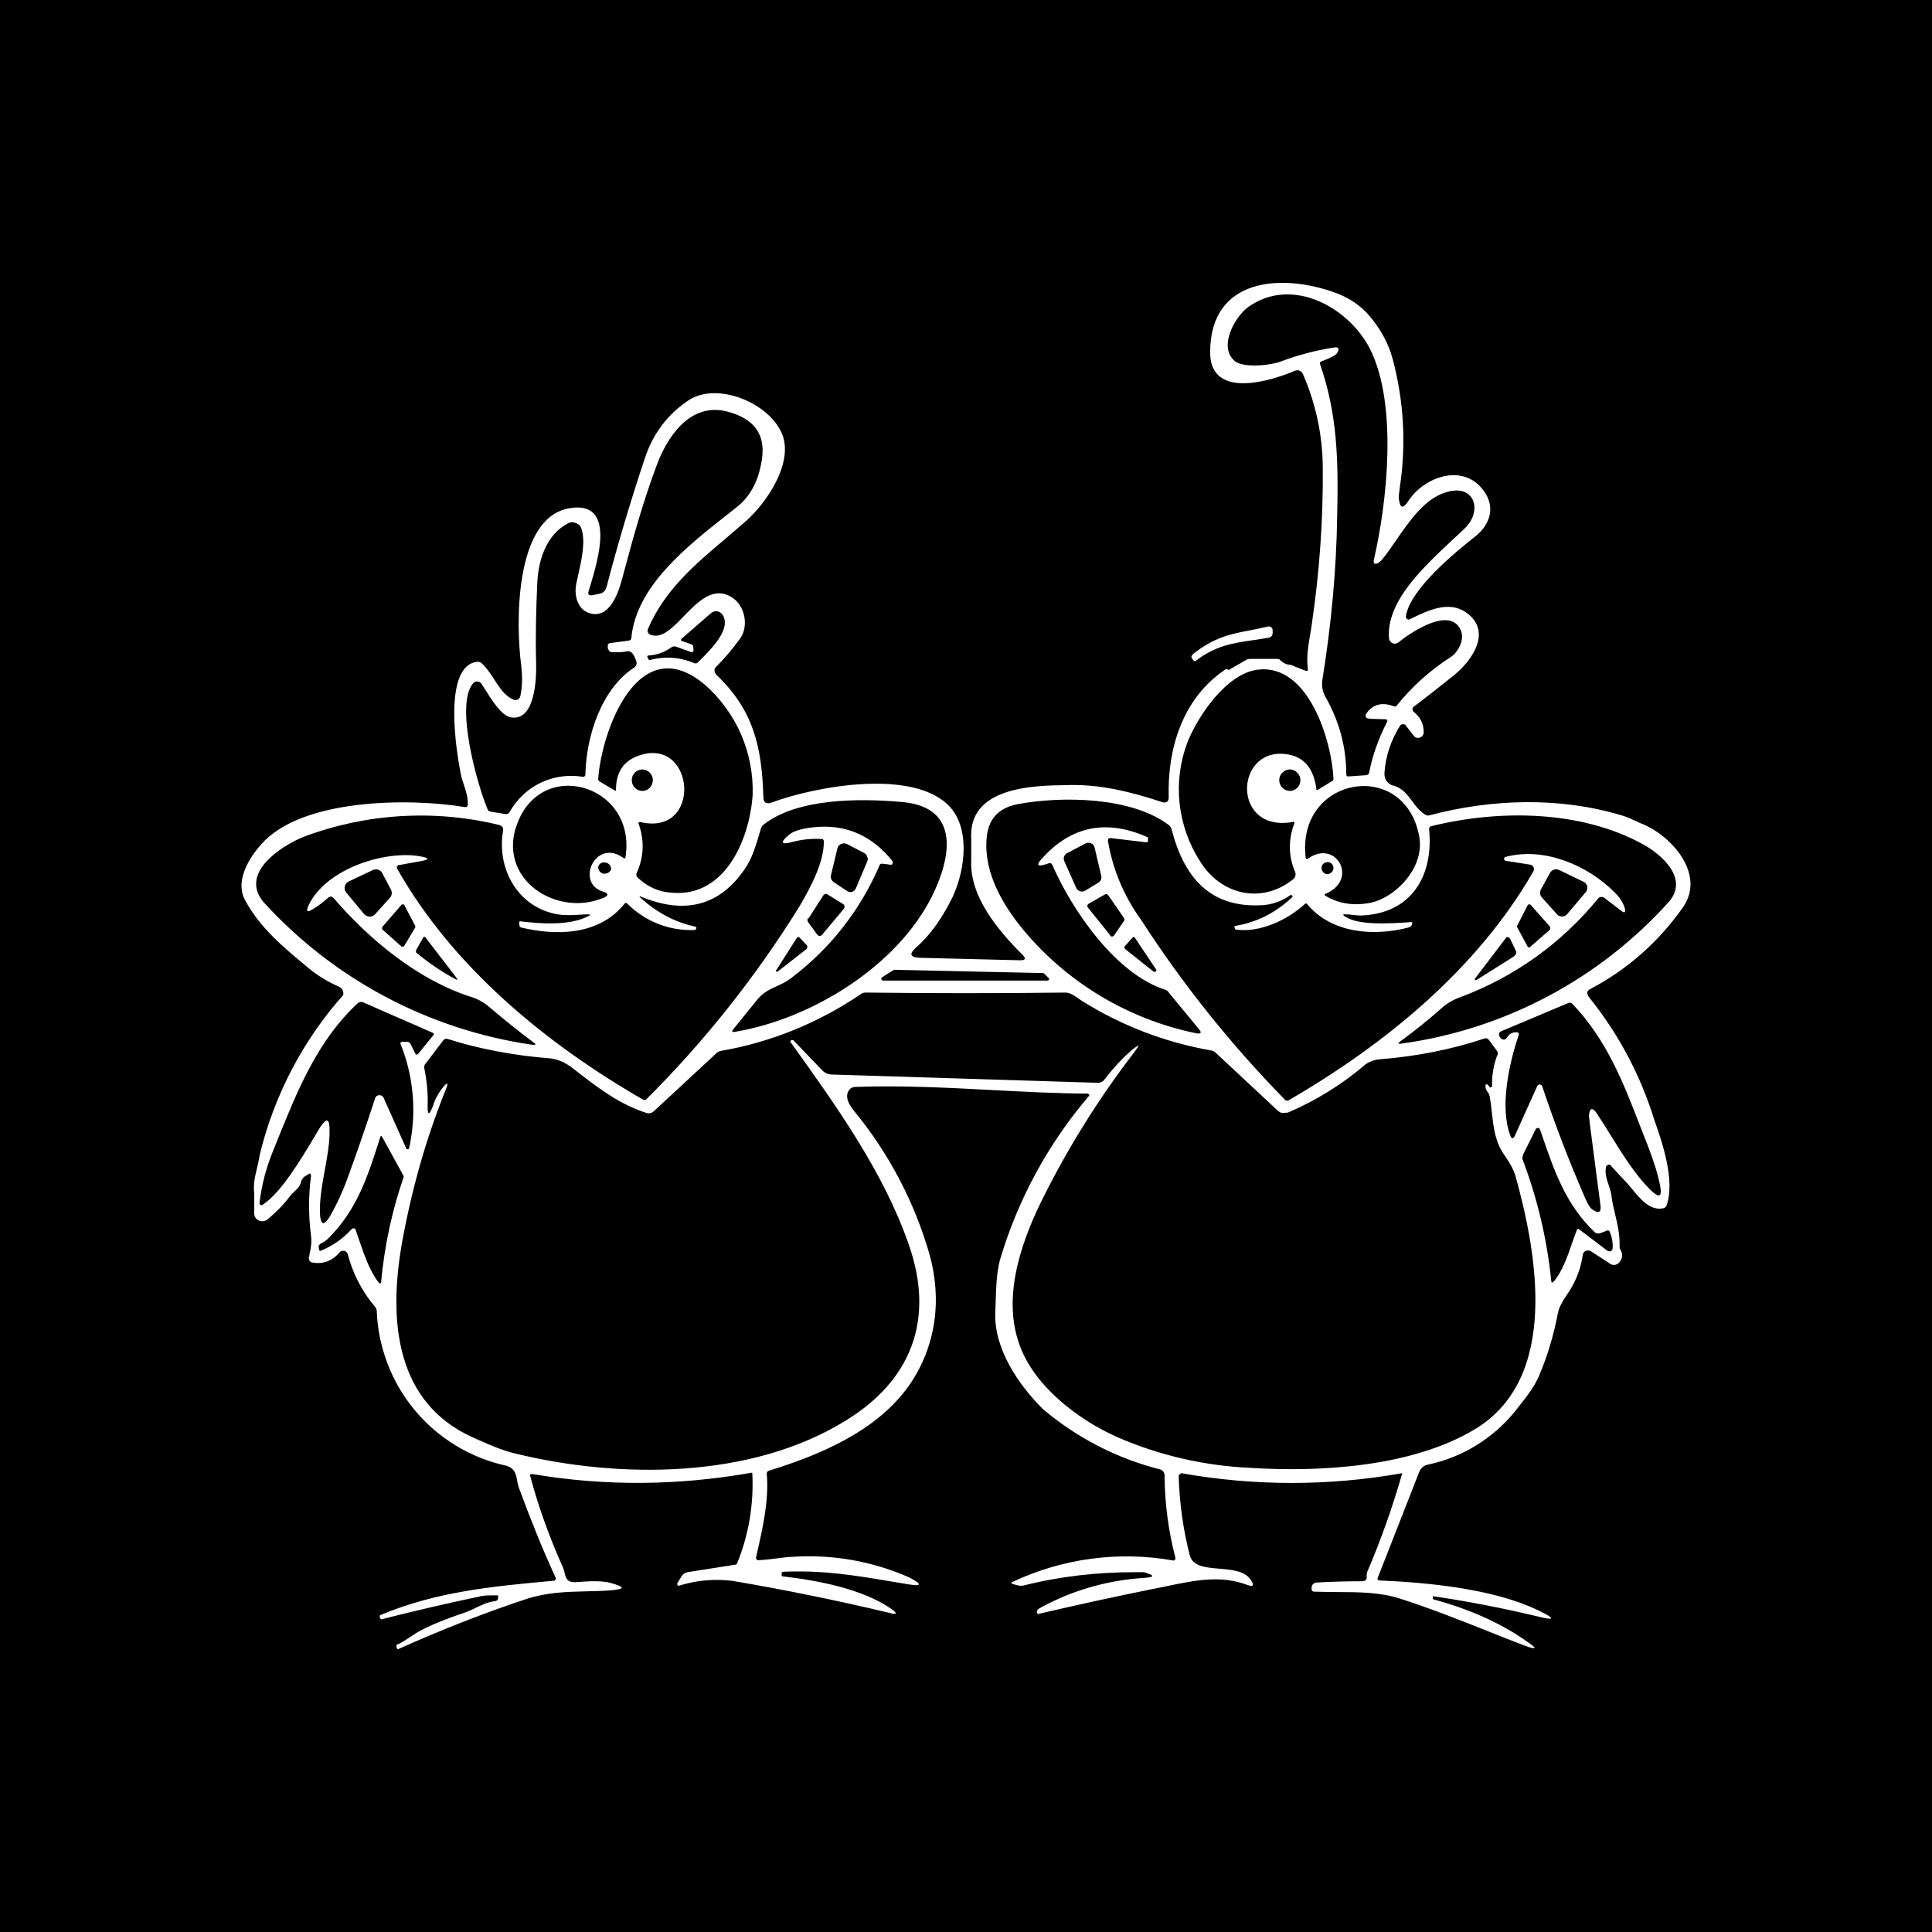 <svg width="24" height="24" viewBox="0 0 24 24" fill="none" xmlns="http://www.w3.org/2000/svg">
<rect x="0" y="0" width="24" height="24" fill="#808080" stroke="none"/>
<g clip-path="url(#clip0_328_24056)">
<path d="M24 0H0V24H24V0Z" fill="black"/>
<path fill-rule="evenodd" clip-rule="evenodd" d="M8.013 5.685C7.833 6.225 7.673 6.76 7.534 7.295C7.519 7.341 7.493 7.367 7.442 7.377L7.365 7.393C7.313 7.403 7.298 7.382 7.313 7.341C7.319 7.323 7.325 7.301 7.332 7.278C7.431 6.949 7.652 6.217 7.077 6.313C6.382 6.426 6.408 7.773 6.475 8.267C6.49 8.406 6.49 8.519 6.465 8.642C6.463 8.652 6.46 8.661 6.454 8.669C6.449 8.677 6.442 8.684 6.434 8.689C6.424 8.694 6.414 8.696 6.403 8.696C6.392 8.696 6.382 8.694 6.372 8.689C6.267 8.638 6.205 8.542 6.141 8.443C6.096 8.373 6.05 8.301 5.986 8.241C5.979 8.234 5.97 8.228 5.96 8.225C5.951 8.221 5.94 8.22 5.93 8.221C5.493 8.267 5.667 9.352 5.734 9.661C5.74 9.68 5.748 9.702 5.755 9.726C5.782 9.806 5.815 9.904 5.811 9.995C5.811 10.021 5.801 10.026 5.775 10.026C5.097 9.913 3.749 9.913 3.245 10.489C3.075 10.679 2.921 10.957 3.045 11.183C3.227 11.524 3.524 11.77 3.816 12.012L3.852 12.042C3.955 12.124 4.073 12.196 4.212 12.258C4.231 12.267 4.246 12.282 4.256 12.3C4.265 12.319 4.268 12.34 4.263 12.361C3.759 12.929 3.403 13.613 3.225 14.351C3.217 14.41 3.204 14.464 3.191 14.518C3.168 14.616 3.144 14.711 3.158 14.824V15.061C3.156 15.08 3.159 15.1 3.168 15.117C3.175 15.13 3.185 15.142 3.197 15.151C3.209 15.16 3.223 15.166 3.238 15.169C3.253 15.172 3.268 15.171 3.282 15.168C3.297 15.164 3.311 15.158 3.322 15.148C3.435 15.056 3.528 14.958 3.61 14.85C3.623 14.834 3.64 14.818 3.656 14.803C3.692 14.769 3.728 14.734 3.739 14.685C3.744 14.659 3.759 14.635 3.78 14.618L3.821 14.593C3.852 14.567 3.867 14.577 3.862 14.618C3.832 14.857 3.832 15.1 3.862 15.338C3.876 15.435 3.861 15.506 3.843 15.593L3.837 15.626C3.835 15.639 3.839 15.652 3.847 15.662C3.85 15.668 3.855 15.673 3.86 15.676C3.865 15.68 3.871 15.682 3.878 15.683C4.017 15.709 4.13 15.662 4.222 15.554C4.229 15.547 4.238 15.542 4.248 15.539C4.258 15.536 4.269 15.536 4.279 15.539C4.289 15.542 4.297 15.547 4.305 15.554C4.312 15.562 4.317 15.571 4.32 15.58C4.382 15.819 4.496 16.04 4.654 16.228C4.668 16.242 4.677 16.26 4.68 16.28C4.696 16.734 4.863 17.171 5.154 17.52C5.446 17.869 5.845 18.111 6.29 18.208C6.396 18.239 6.41 18.314 6.424 18.392C6.429 18.42 6.435 18.449 6.444 18.476C6.583 18.856 6.732 19.227 6.897 19.587C6.912 19.617 6.902 19.638 6.866 19.638L6.82 19.642C6.115 19.707 5.411 19.773 4.721 20.065L4.716 20.08L4.721 20.101C4.724 20.108 4.73 20.113 4.737 20.116C5.141 20.013 5.547 19.919 5.955 19.833C6.002 19.818 6.074 19.818 6.171 19.818C6.174 19.817 6.177 19.818 6.18 19.818C6.183 19.819 6.185 19.821 6.187 19.823C6.188 19.827 6.188 19.83 6.187 19.833V19.854C6.186 19.863 6.182 19.872 6.175 19.878C6.169 19.885 6.16 19.889 6.151 19.89C6.06 19.9 5.979 19.939 5.906 19.975C5.868 19.994 5.831 20.011 5.796 20.024C5.462 20.137 5.235 20.235 5.117 20.322C5.096 20.336 5.076 20.348 5.057 20.36C5.007 20.393 4.969 20.417 4.942 20.425C4.927 20.43 4.917 20.44 4.927 20.461L4.932 20.476C4.932 20.486 4.942 20.486 4.947 20.486C5.472 20.25 6.007 20.039 6.552 19.859C6.807 19.779 7.046 19.774 7.284 19.768C7.383 19.766 7.481 19.764 7.581 19.756C7.766 19.741 7.771 19.715 7.586 19.664C7.493 19.638 7.349 19.638 7.169 19.653C7.043 19.665 7.029 19.605 7.013 19.536C7.008 19.515 7.003 19.494 6.994 19.473C6.83 19.108 6.691 18.728 6.588 18.342C6.578 18.316 6.588 18.311 6.614 18.311C7.519 18.465 8.424 18.455 9.329 18.296C9.334 18.294 9.34 18.294 9.345 18.296C9.366 18.682 9.301 19.069 9.154 19.427C9.149 19.433 9.142 19.437 9.134 19.437L8.542 19.53C8.528 19.532 8.514 19.537 8.501 19.545C8.489 19.553 8.478 19.564 8.47 19.576L8.419 19.659C8.416 19.662 8.414 19.666 8.413 19.67C8.412 19.674 8.412 19.678 8.413 19.682C8.414 19.685 8.415 19.688 8.417 19.69L8.419 19.693C8.422 19.696 8.425 19.698 8.429 19.7C8.645 19.631 8.873 19.61 9.098 19.638C9.766 19.751 10.414 19.885 11.042 20.034C11.145 20.065 11.155 20.044 11.068 19.983C10.707 19.736 10.162 19.633 9.715 19.581L9.71 19.571V19.55C9.71 19.535 9.715 19.525 9.73 19.525C10.225 19.504 10.615 19.57 11.013 19.636C11.099 19.651 11.185 19.665 11.273 19.679C11.453 19.71 11.463 19.684 11.299 19.597C10.84 19.394 10.339 19.305 9.838 19.34C9.78 19.342 9.716 19.35 9.649 19.359C9.575 19.368 9.498 19.378 9.422 19.381H9.412C9.405 19.379 9.4 19.374 9.396 19.369C9.392 19.363 9.391 19.357 9.391 19.35L9.402 19.302C9.476 18.977 9.554 18.634 9.525 18.306C9.524 18.298 9.527 18.29 9.531 18.284C9.536 18.277 9.543 18.272 9.55 18.27C10.183 18.075 10.887 17.781 11.289 17.216C11.628 16.732 11.705 16.146 11.546 15.58C11.359 14.929 11.04 14.324 10.61 13.801C10.538 13.713 10.512 13.641 10.527 13.585C10.543 13.528 10.579 13.502 10.63 13.502C11.201 13.482 11.756 13.511 12.309 13.54C12.709 13.561 13.107 13.583 13.51 13.585L13.521 13.59C13.523 13.591 13.525 13.593 13.527 13.595L13.528 13.597L13.529 13.599C13.531 13.602 13.531 13.606 13.531 13.61C13.02 14.207 12.642 14.904 12.42 15.657C12.38 15.819 12.374 15.987 12.369 16.157C12.367 16.203 12.366 16.249 12.364 16.295C12.343 16.748 12.646 17.195 12.955 17.504C13.378 17.862 13.878 18.119 14.416 18.255C14.431 18.26 14.445 18.271 14.454 18.285C14.463 18.299 14.468 18.315 14.467 18.332C14.469 18.675 14.514 19.017 14.601 19.35V19.365C14.599 19.37 14.597 19.375 14.593 19.378C14.589 19.382 14.585 19.385 14.58 19.386C13.9 19.264 13.199 19.358 12.574 19.653C12.559 19.659 12.559 19.669 12.574 19.674C12.636 19.695 12.682 19.705 12.718 19.695C13.171 19.581 13.634 19.53 14.097 19.53H14.21C14.349 19.571 14.349 19.592 14.205 19.602C13.76 19.63 13.326 19.754 12.934 19.967C12.903 19.983 12.883 19.998 12.883 20.013C12.881 20.017 12.88 20.022 12.88 20.026C12.88 20.031 12.881 20.035 12.883 20.039C12.888 20.049 12.893 20.049 12.898 20.049C13.385 19.935 13.874 19.829 14.364 19.73L14.46 19.711C14.863 19.627 15.162 19.565 15.496 19.689C15.568 19.715 15.583 19.695 15.542 19.633C15.472 19.515 15.307 19.501 15.148 19.487C14.98 19.473 14.818 19.459 14.781 19.324C14.697 19 14.651 18.667 14.642 18.332C14.645 18.324 14.65 18.317 14.656 18.312C14.662 18.306 14.67 18.303 14.678 18.301C15.583 18.462 16.509 18.462 17.414 18.301H17.419C17.301 18.716 17.157 19.123 16.987 19.52C16.977 19.54 16.977 19.561 16.977 19.581C16.982 19.622 16.961 19.643 16.92 19.643C16.73 19.643 16.54 19.648 16.354 19.659C16.338 19.66 16.322 19.668 16.31 19.68C16.299 19.692 16.293 19.709 16.293 19.725V19.741C16.293 19.749 16.296 19.757 16.302 19.763C16.308 19.768 16.315 19.772 16.324 19.772C16.421 19.776 16.518 19.776 16.615 19.777C16.876 19.778 17.134 19.779 17.378 19.854C17.758 19.975 18.133 20.124 18.5 20.27C18.65 20.33 18.799 20.389 18.946 20.445C19.09 20.497 19.101 20.481 18.972 20.394C18.653 20.168 18.268 19.993 17.81 19.869C17.8 19.864 17.794 19.859 17.8 19.844V19.828C18.23 19.892 18.657 19.974 19.08 20.075C19.322 20.137 19.332 20.111 19.106 20.003C18.55 19.736 17.743 19.659 17.136 19.633C17.116 19.633 17.105 19.617 17.116 19.597L17.63 18.285C17.639 18.261 17.654 18.24 17.674 18.224C17.694 18.207 17.718 18.197 17.743 18.193C18.166 18.103 18.545 17.87 18.818 17.535L18.832 17.517L18.873 17.465C18.964 17.35 19.056 17.234 19.116 17.097C19.224 16.845 19.301 16.583 19.353 16.311C19.363 16.249 19.409 16.161 19.492 16.043C19.584 15.899 19.641 15.745 19.661 15.59C19.663 15.58 19.666 15.569 19.673 15.56C19.679 15.551 19.688 15.544 19.697 15.539C19.708 15.534 19.72 15.532 19.731 15.533C19.743 15.534 19.754 15.537 19.764 15.544L20.001 15.698C20.016 15.709 20.032 15.714 20.052 15.714C20.071 15.712 20.089 15.705 20.104 15.693C20.12 15.68 20.132 15.662 20.14 15.642C20.15 15.627 20.15 15.601 20.15 15.58C20.147 15.56 20.14 15.541 20.129 15.524C20.119 15.508 20.119 15.493 20.119 15.472C20.122 15.333 20.094 15.213 20.065 15.091C20.046 15.01 20.026 14.928 20.016 14.84C20.01 14.8 19.997 14.761 19.984 14.722C19.96 14.653 19.936 14.582 19.949 14.5C19.951 14.493 19.954 14.485 19.96 14.48C19.965 14.474 19.971 14.471 19.979 14.469C19.986 14.467 19.994 14.467 20.001 14.469C20.066 14.543 20.133 14.615 20.201 14.685C20.224 14.71 20.249 14.739 20.275 14.771C20.376 14.894 20.501 15.046 20.664 15.009C20.674 15.007 20.683 15.002 20.69 14.995C20.698 14.987 20.703 14.978 20.705 14.968C20.808 14.665 20.654 14.202 20.551 13.914C20.38 13.358 20.104 12.839 19.738 12.386C19.708 12.34 19.708 12.309 19.759 12.284C20.217 12.043 20.61 11.695 20.906 11.271C21.189 10.869 20.777 10.396 20.417 10.242C20.381 10.228 20.346 10.212 20.311 10.195C20.256 10.17 20.201 10.145 20.145 10.129C19.373 9.897 18.53 9.923 17.753 10.129C17.744 10.131 17.735 10.131 17.727 10.129C17.718 10.127 17.709 10.124 17.702 10.118C17.632 10.075 17.586 10.012 17.541 9.951C17.48 9.869 17.421 9.788 17.306 9.758C17.275 9.753 17.244 9.728 17.224 9.702C17.203 9.671 17.198 9.64 17.198 9.604C17.213 9.388 17.28 9.193 17.393 9.013C17.397 9.008 17.401 9.004 17.407 9.001C17.412 8.998 17.418 8.997 17.424 8.997C17.43 8.996 17.437 8.996 17.444 8.997C17.45 8.999 17.456 9.003 17.46 9.008L17.563 9.141C17.572 9.153 17.584 9.161 17.598 9.164C17.612 9.168 17.627 9.167 17.64 9.162C17.653 9.157 17.664 9.149 17.672 9.138C17.68 9.127 17.685 9.114 17.686 9.1C17.686 8.992 17.645 8.91 17.568 8.848L17.553 8.833C17.549 8.826 17.547 8.818 17.547 8.81C17.547 8.802 17.549 8.794 17.553 8.786C17.721 8.659 17.887 8.528 18.052 8.396C18.293 8.205 18.545 7.835 18.206 7.604C17.995 7.46 17.733 7.583 17.517 7.691C17.511 7.694 17.505 7.696 17.499 7.696C17.492 7.696 17.486 7.694 17.481 7.691C17.475 7.687 17.47 7.682 17.468 7.675C17.465 7.669 17.464 7.662 17.465 7.655C17.512 7.326 18.072 6.863 18.329 6.662C18.509 6.518 18.581 6.302 18.432 6.097C18.175 5.742 17.681 5.927 17.491 6.23C17.429 6.323 17.393 6.313 17.378 6.205C17.373 6.179 17.378 6.133 17.388 6.061C17.47 5.521 17.44 4.991 17.301 4.461C17.249 4.271 17.157 4.096 17.013 3.926C16.9 3.793 16.761 3.7 16.591 3.638C15.938 3.397 15.028 3.438 15.033 4.384C15.038 4.965 15.789 4.734 16.087 4.605C16.105 4.598 16.125 4.598 16.144 4.605C16.162 4.613 16.177 4.628 16.185 4.646C16.349 5.022 16.432 5.418 16.432 5.829C16.437 6.467 16.39 7.105 16.298 7.737C16.292 7.787 16.283 7.838 16.274 7.89C16.252 8.019 16.228 8.156 16.246 8.303C16.252 8.329 16.241 8.344 16.21 8.329L16.077 8.277C16.061 8.268 16.043 8.261 16.025 8.257C15.979 8.257 15.943 8.236 15.907 8.205C15.897 8.19 15.881 8.185 15.866 8.185H15.537C15.519 8.184 15.501 8.187 15.485 8.195L15.28 8.313C15.275 8.318 15.27 8.321 15.264 8.324L15.249 8.313H15.228C14.683 8.673 14.503 9.311 14.518 9.892C14.524 9.959 14.488 9.985 14.421 9.959C14.03 9.83 13.644 9.738 13.248 9.753C12.837 9.758 12.024 9.774 12.065 10.422V10.679C12.04 11.132 12.394 11.553 12.703 11.862C12.749 11.908 12.739 11.929 12.672 11.929L11.428 11.898C11.304 11.893 11.289 11.852 11.381 11.769C11.541 11.63 11.68 11.44 11.803 11.204C11.978 10.88 12.07 10.324 11.803 10.026C11.361 9.542 10.142 9.764 9.586 9.969C9.52 9.995 9.483 9.969 9.483 9.902C9.463 9.27 9.36 8.822 8.897 8.38C8.887 8.369 8.88 8.356 8.877 8.341C8.875 8.327 8.876 8.312 8.882 8.298C8.994 8.186 9.097 8.066 9.19 7.938C9.309 7.778 9.252 7.516 9.088 7.418C8.859 7.278 8.67 7.474 8.494 7.655C8.354 7.8 8.222 7.937 8.085 7.886C8.077 7.885 8.069 7.881 8.063 7.875C8.057 7.87 8.052 7.863 8.049 7.856C8.046 7.849 8.044 7.842 8.044 7.835C8.044 7.828 8.046 7.821 8.049 7.814C8.254 7.333 8.629 7.015 9.012 6.692C9.099 6.618 9.187 6.543 9.273 6.467C9.52 6.246 9.854 5.762 9.72 5.402C9.566 5.006 8.913 4.739 8.558 4.97C8.301 5.14 8.116 5.377 8.013 5.685ZM17.1 7.002C17.126 6.996 17.151 6.971 17.182 6.935C17.236 6.867 17.29 6.79 17.345 6.709C17.517 6.46 17.706 6.186 17.974 6.112C18.319 6.009 18.422 6.348 18.195 6.564C18.152 6.606 18.107 6.648 18.061 6.69C17.672 7.053 17.222 7.472 17.254 7.927C17.255 7.94 17.26 7.953 17.267 7.963C17.274 7.974 17.284 7.983 17.296 7.989C17.308 7.995 17.322 7.997 17.335 7.995C17.349 7.993 17.362 7.988 17.372 7.979C17.527 7.855 18.02 7.521 18.149 7.835C18.195 7.948 18.113 8.102 18.026 8.159C17.765 8.326 17.534 8.534 17.342 8.776H17.321C17.192 8.725 17.084 8.74 17.002 8.827C16.941 8.894 16.951 8.93 17.044 8.93L17.208 8.935C17.234 8.935 17.239 8.951 17.229 8.971C17.126 9.172 17.049 9.383 17.008 9.599C17.002 9.619 16.987 9.63 16.966 9.63L16.75 9.645C16.735 9.645 16.724 9.64 16.724 9.619C16.724 9.27 16.632 8.946 16.457 8.642C16.428 8.583 16.417 8.517 16.426 8.452C16.539 7.752 16.601 7.074 16.611 6.41C16.627 5.69 16.611 5.145 16.4 4.528C16.39 4.507 16.4 4.492 16.421 4.487C16.529 4.446 16.591 4.415 16.611 4.384C16.642 4.332 16.632 4.307 16.57 4.317C16.344 4.352 16.121 4.411 15.907 4.492C15.799 4.533 15.464 4.579 15.341 4.487C15.13 4.312 15.336 3.942 15.5 3.818C16.046 3.422 16.761 3.818 17.023 4.343C17.362 5.032 17.234 6.235 17.064 6.966C17.064 6.996 17.069 7.007 17.1 7.002ZM7.606 8.102C7.694 8.102 7.75 8.102 7.781 8.092C7.832 8.076 7.874 8.118 7.904 8.215C7.909 8.229 7.909 8.244 7.905 8.258C7.9 8.272 7.891 8.284 7.879 8.292C7.467 8.56 7.282 9.151 7.272 9.619C7.272 9.64 7.262 9.65 7.241 9.65C7.063 9.62 6.879 9.646 6.716 9.724C6.553 9.802 6.419 9.929 6.331 10.087C6.326 10.096 6.318 10.104 6.309 10.108C6.3 10.113 6.289 10.114 6.279 10.113L6.094 10.082C6.087 10.081 6.079 10.078 6.073 10.074C6.067 10.069 6.062 10.063 6.058 10.056C5.93 9.753 5.652 8.766 5.873 8.493C5.879 8.485 5.887 8.478 5.897 8.473C5.906 8.468 5.917 8.466 5.927 8.466C5.938 8.466 5.948 8.468 5.957 8.473C5.967 8.478 5.975 8.485 5.981 8.493C5.992 8.511 6.005 8.531 6.02 8.554C6.102 8.687 6.227 8.888 6.341 8.91C6.65 8.971 6.665 8.421 6.66 8.236C6.65 7.896 6.66 7.562 6.675 7.228C6.691 6.94 6.794 6.636 7.061 6.498C7.076 6.491 7.091 6.487 7.107 6.487C7.123 6.487 7.139 6.491 7.154 6.498C7.168 6.503 7.182 6.511 7.194 6.521C7.205 6.532 7.214 6.545 7.22 6.559C7.278 6.719 7.225 6.954 7.183 7.142C7.176 7.172 7.17 7.201 7.164 7.228C7.123 7.382 7.169 7.588 7.349 7.624C7.605 7.675 7.703 7.294 7.749 7.113L7.75 7.11C7.879 6.621 8.007 6.184 8.151 5.798C8.28 5.438 8.563 5.001 9.02 5.109C9.375 5.196 9.535 5.407 9.452 5.778C9.406 6.004 9.308 6.179 9.149 6.302C9.11 6.333 9.069 6.365 9.028 6.398C8.535 6.786 7.904 7.282 7.843 7.922C7.843 7.943 7.827 7.958 7.807 7.958L7.58 7.989C7.573 7.989 7.566 7.991 7.56 7.996C7.555 8.001 7.551 8.008 7.55 8.015V8.051C7.56 8.082 7.575 8.102 7.601 8.102H7.606ZM19.589 15.277C19.572 15.32 19.555 15.37 19.536 15.423C19.476 15.597 19.404 15.805 19.301 15.919C19.28 15.94 19.27 15.935 19.27 15.909C19.217 15.39 19.096 14.88 18.91 14.392L18.921 14.341L19.075 14.032C19.077 14.026 19.081 14.02 19.087 14.017C19.092 14.013 19.099 14.011 19.106 14.011L19.121 14.017L19.131 14.032L19.157 14.107C19.311 14.556 19.45 14.961 19.81 15.307C19.831 15.323 19.857 15.328 19.882 15.318L19.949 15.292C19.975 15.277 19.995 15.287 20 15.312C20.027 15.376 20.038 15.445 20.032 15.513C20.031 15.518 20.029 15.522 20.027 15.527C20.024 15.531 20.021 15.534 20.017 15.537C20.014 15.54 20.009 15.542 20.005 15.543L20 15.544C19.996 15.544 19.993 15.544 19.99 15.544L19.97 15.539L19.61 15.266H19.599C19.597 15.267 19.595 15.268 19.593 15.27L19.591 15.273L19.589 15.277ZM4.371 15.266C4.264 15.386 4.13 15.479 3.98 15.539H3.975L3.965 15.528V15.523L3.96 15.503V15.472L3.98 15.451C4.019 15.434 4.054 15.409 4.083 15.379C4.438 15.025 4.573 14.601 4.719 14.141L4.726 14.119L4.731 14.114H4.742L5.014 14.608V14.623C4.87 15.04 4.778 15.467 4.736 15.909C4.736 15.95 4.721 15.955 4.695 15.919C4.591 15.786 4.521 15.578 4.459 15.398C4.445 15.355 4.431 15.315 4.418 15.277C4.416 15.273 4.415 15.27 4.412 15.267C4.41 15.264 4.407 15.262 4.403 15.261C4.4 15.259 4.396 15.258 4.392 15.258C4.389 15.258 4.385 15.259 4.382 15.261L4.371 15.266ZM8.614 8.071C8.619 8.097 8.604 8.107 8.578 8.097L8.403 8.035C8.394 8.031 8.383 8.029 8.372 8.03C8.361 8.031 8.351 8.034 8.342 8.04C8.259 8.102 8.156 8.138 8.054 8.143C8.043 8.143 8.038 8.154 8.043 8.164L8.059 8.195L8.069 8.2C8.251 8.15 8.445 8.162 8.619 8.236C8.64 8.246 8.655 8.241 8.666 8.231C8.84 8.061 9.092 7.809 8.974 7.634C8.958 7.612 8.934 7.597 8.907 7.593C8.893 7.592 8.879 7.594 8.866 7.598C8.853 7.602 8.841 7.609 8.83 7.619L8.475 7.927C8.45 7.948 8.455 7.963 8.486 7.968L8.588 8.004C8.597 8.007 8.604 8.013 8.609 8.02L8.614 8.046V8.071ZM7.431 9.676C7.472 9.079 7.93 7.814 8.753 8.503C8.947 8.673 9.101 8.884 9.205 9.121C9.308 9.357 9.357 9.613 9.35 9.871C9.314 10.416 9.015 11.147 8.347 11.09C8.177 11.08 8.038 11.013 7.92 10.9C7.912 10.893 7.907 10.884 7.905 10.873C7.903 10.863 7.905 10.853 7.91 10.843C7.954 10.747 7.979 10.643 7.983 10.537C7.986 10.431 7.968 10.325 7.93 10.226C7.931 10.222 7.934 10.218 7.938 10.215C7.941 10.212 7.946 10.211 7.951 10.211C8.722 10.396 8.64 9.172 7.961 9.378C7.755 9.439 7.652 9.583 7.652 9.81C7.652 9.82 7.647 9.825 7.637 9.82L7.447 9.707C7.441 9.704 7.437 9.699 7.434 9.694C7.432 9.688 7.431 9.682 7.431 9.676ZM15.968 9.367C15.331 9.295 15.305 10.345 16.056 10.211C16.076 10.206 16.087 10.211 16.076 10.236C16.004 10.432 16.004 10.633 16.087 10.828C16.094 10.843 16.096 10.861 16.092 10.878C16.089 10.895 16.079 10.91 16.066 10.921C15.67 11.239 15.161 11.116 14.904 10.694C14.766 10.478 14.68 10.232 14.653 9.977C14.626 9.722 14.659 9.464 14.75 9.223C14.883 8.889 15.238 8.364 15.629 8.318C16.256 8.246 16.544 9.203 16.565 9.676C16.565 9.691 16.56 9.697 16.55 9.702L16.364 9.815H16.354C16.323 9.542 16.195 9.393 15.968 9.367ZM8.11 9.691C8.11 9.763 8.054 9.825 7.982 9.825C7.904 9.825 7.848 9.763 7.848 9.691C7.848 9.656 7.862 9.622 7.887 9.597C7.912 9.572 7.946 9.558 7.982 9.558C8.016 9.559 8.049 9.574 8.073 9.599C8.097 9.624 8.11 9.657 8.11 9.691ZM16.154 9.691C16.154 9.763 16.097 9.825 16.025 9.825C15.948 9.825 15.891 9.763 15.891 9.691C15.891 9.656 15.905 9.622 15.931 9.597C15.956 9.572 15.99 9.558 16.025 9.558C16.06 9.559 16.092 9.574 16.116 9.599C16.14 9.624 16.154 9.657 16.154 9.691ZM7.771 10.643C7.91 9.733 6.686 9.388 6.408 10.283V10.278C6.202 10.946 6.932 11.394 7.498 11.152C7.565 11.126 7.56 11.095 7.488 11.075C7.143 10.967 7.4 10.406 7.745 10.658C7.755 10.668 7.771 10.663 7.771 10.643ZM16.246 10.668C16.591 10.416 16.884 10.921 16.472 11.101H16.467C16.452 11.111 16.452 11.116 16.462 11.126C16.632 11.229 16.822 11.255 17.028 11.214C17.342 11.147 17.702 10.771 17.63 10.391C17.45 9.409 16.097 9.645 16.22 10.658C16.221 10.661 16.223 10.663 16.224 10.665L16.227 10.667L16.229 10.668L16.231 10.668C16.233 10.67 16.236 10.671 16.238 10.671C16.241 10.671 16.244 10.67 16.246 10.668ZM8.65 11.517L8.619 11.507C8.372 11.45 8.156 11.332 7.961 11.157C7.935 11.131 7.94 11.126 7.971 11.142C8.511 11.363 8.938 11.25 9.247 10.802C9.343 10.668 9.394 10.492 9.442 10.327L9.452 10.293C9.458 10.272 9.471 10.254 9.488 10.242C9.9 9.918 10.671 9.913 11.216 9.964C11.936 10.031 11.813 10.663 11.576 11.136C11.144 12.001 10.085 12.659 9.128 12.818C9.092 12.823 9.087 12.818 9.108 12.787L9.416 12.407C9.488 12.324 9.569 12.287 9.651 12.25C9.711 12.223 9.771 12.195 9.828 12.15C10.308 11.789 10.686 11.308 10.923 10.756C10.928 10.735 10.944 10.725 10.97 10.73L11.057 10.741C11.063 10.743 11.069 10.743 11.074 10.741C11.08 10.739 11.085 10.735 11.088 10.73V10.699C10.826 10.37 10.491 10.231 10.095 10.278C9.956 10.293 9.859 10.324 9.807 10.365C9.684 10.468 9.699 10.499 9.848 10.458C9.967 10.427 10.08 10.416 10.203 10.422C10.224 10.422 10.234 10.432 10.234 10.458C10.234 10.715 10.07 11.023 9.931 11.26C9.389 12.134 8.747 12.942 8.018 13.667L7.992 13.662C6.794 12.973 5.631 12.021 4.937 10.797C4.933 10.793 4.931 10.788 4.93 10.782C4.929 10.776 4.929 10.77 4.931 10.765C4.933 10.76 4.937 10.755 4.942 10.752C4.946 10.748 4.952 10.746 4.958 10.746L5.22 10.699C5.338 10.679 5.338 10.658 5.22 10.638C4.798 10.56 4.052 10.782 3.831 11.25C3.8 11.322 3.816 11.337 3.883 11.296C3.956 11.252 4.025 11.2 4.088 11.142C4.098 11.138 4.109 11.138 4.119 11.14C4.129 11.143 4.138 11.149 4.145 11.157C4.587 11.671 5.189 12.17 5.842 12.381C5.935 12.407 6.012 12.453 6.079 12.51C6.259 12.664 6.439 12.808 6.624 12.947C6.665 12.973 6.66 12.983 6.608 12.978C5.326 12.791 4.149 12.166 3.276 11.209C2.967 10.848 3.492 10.509 3.77 10.396C4.545 10.104 5.391 10.052 6.197 10.247C6.238 10.257 6.259 10.283 6.248 10.329C6.171 10.802 6.439 11.275 6.927 11.358C7.016 11.374 7.117 11.368 7.216 11.362C7.243 11.36 7.271 11.359 7.298 11.358C7.339 11.358 7.344 11.368 7.303 11.383C7.066 11.507 6.68 11.471 6.464 11.445C6.454 11.445 6.449 11.45 6.449 11.46L6.454 11.502C6.454 11.512 6.464 11.517 6.475 11.522C6.902 11.625 7.442 11.625 7.76 11.224C7.771 11.214 7.781 11.214 7.791 11.224C7.901 11.334 8.031 11.42 8.176 11.477C8.32 11.534 8.475 11.559 8.63 11.553C8.637 11.551 8.643 11.546 8.647 11.539C8.651 11.532 8.652 11.525 8.65 11.517ZM17.517 11.455L17.495 11.457C17.251 11.473 16.854 11.498 16.699 11.378C16.678 11.363 16.683 11.358 16.709 11.358C16.744 11.358 16.78 11.362 16.815 11.366C16.847 11.37 16.878 11.373 16.904 11.373C17.522 11.352 17.81 10.895 17.753 10.303C17.753 10.283 17.758 10.267 17.784 10.262C18.622 10.056 19.636 10.062 20.412 10.489C20.643 10.617 20.978 10.91 20.736 11.198C19.874 12.158 18.701 12.783 17.424 12.962C17.362 12.973 17.357 12.962 17.409 12.926C17.578 12.803 17.743 12.669 17.907 12.525C17.974 12.463 18.056 12.417 18.144 12.386C18.812 12.137 19.401 11.715 19.852 11.162C19.86 11.151 19.873 11.144 19.887 11.142C19.903 11.142 19.918 11.142 19.928 11.152L20.129 11.306C20.18 11.352 20.201 11.337 20.18 11.27C20.155 11.202 20.115 11.14 20.062 11.09C19.728 10.751 19.188 10.519 18.71 10.643C18.703 10.643 18.696 10.645 18.692 10.65C18.687 10.655 18.684 10.662 18.684 10.668C18.684 10.675 18.687 10.682 18.692 10.687C18.696 10.692 18.703 10.694 18.71 10.694L19.008 10.741C19.017 10.742 19.025 10.746 19.032 10.751C19.04 10.756 19.045 10.763 19.049 10.771C19.053 10.779 19.055 10.788 19.055 10.797C19.055 10.806 19.053 10.815 19.049 10.823C18.35 12.042 17.198 12.978 16.01 13.667C16.003 13.672 15.994 13.674 15.986 13.673C15.977 13.672 15.969 13.668 15.963 13.662C15.293 12.978 14.693 12.229 14.174 11.425C13.961 11.132 13.82 10.794 13.762 10.437L13.767 10.422C13.771 10.418 13.776 10.415 13.782 10.413C13.787 10.411 13.793 10.411 13.798 10.411L14.235 10.463C14.251 10.463 14.261 10.463 14.261 10.442V10.406C14.257 10.401 14.252 10.397 14.246 10.396C13.742 10.175 13.31 10.262 12.95 10.658C12.867 10.746 12.883 10.771 12.996 10.735L13.027 10.725C13.047 10.715 13.063 10.725 13.073 10.746C13.32 11.311 13.86 12.098 14.472 12.294C14.498 12.304 14.513 12.314 14.523 12.335L14.888 12.777C14.935 12.829 14.919 12.849 14.852 12.834C14.018 12.661 13.265 12.212 12.718 11.558C12.461 11.25 12.224 10.848 12.255 10.427C12.271 10.18 12.399 10.036 12.641 9.99C13.186 9.887 14.06 9.897 14.523 10.252C14.539 10.267 14.549 10.283 14.554 10.303C14.708 10.895 15.027 11.28 15.675 11.245C15.805 11.238 15.93 11.193 16.035 11.116H16.04L16.056 11.131V11.142C15.85 11.337 15.619 11.455 15.346 11.502C15.336 11.507 15.331 11.512 15.336 11.522L15.341 11.538L15.351 11.548C15.65 11.589 15.989 11.43 16.205 11.234C16.215 11.219 16.231 11.219 16.241 11.234C16.539 11.594 17.064 11.635 17.496 11.522C17.517 11.517 17.532 11.507 17.537 11.491C17.552 11.466 17.542 11.45 17.517 11.455ZM10.404 10.535L10.322 10.874C10.318 10.891 10.321 10.909 10.328 10.925C10.335 10.94 10.348 10.953 10.363 10.962L10.517 11.065C10.527 11.072 10.537 11.077 10.549 11.08C10.56 11.082 10.572 11.082 10.584 11.08C10.596 11.076 10.607 11.069 10.616 11.06C10.625 11.051 10.631 11.04 10.635 11.028L10.774 10.699C10.779 10.684 10.784 10.663 10.774 10.648C10.769 10.622 10.754 10.607 10.738 10.597L10.517 10.483C10.507 10.479 10.495 10.476 10.484 10.476C10.472 10.476 10.461 10.479 10.45 10.483C10.439 10.488 10.429 10.495 10.421 10.504C10.413 10.513 10.407 10.523 10.404 10.535ZM13.222 10.699L13.371 11.034C13.376 11.043 13.383 11.051 13.391 11.058C13.399 11.065 13.409 11.07 13.419 11.072C13.429 11.075 13.439 11.076 13.45 11.075C13.46 11.073 13.47 11.07 13.479 11.065L13.649 10.962C13.662 10.953 13.672 10.94 13.677 10.925C13.683 10.911 13.684 10.895 13.68 10.879L13.598 10.53C13.595 10.518 13.59 10.507 13.582 10.497C13.575 10.488 13.565 10.48 13.554 10.475C13.543 10.47 13.531 10.468 13.519 10.469C13.507 10.469 13.495 10.472 13.484 10.478L13.258 10.597C13.24 10.605 13.226 10.621 13.219 10.64C13.212 10.66 13.213 10.681 13.222 10.699ZM7.591 10.792C7.586 10.833 7.544 10.854 7.503 10.854C7.457 10.848 7.431 10.812 7.431 10.771C7.436 10.735 7.478 10.704 7.519 10.715C7.565 10.72 7.591 10.756 7.591 10.792ZM16.565 10.782C16.565 10.823 16.529 10.859 16.488 10.859C16.452 10.859 16.416 10.823 16.416 10.782C16.416 10.763 16.424 10.744 16.437 10.731C16.451 10.717 16.469 10.71 16.488 10.71C16.498 10.709 16.508 10.71 16.517 10.714C16.526 10.717 16.535 10.722 16.542 10.729C16.549 10.736 16.555 10.744 16.559 10.753C16.563 10.762 16.565 10.772 16.565 10.782ZM4.855 11.049L4.747 10.843C4.736 10.824 4.718 10.81 4.697 10.803C4.676 10.797 4.654 10.798 4.634 10.807L4.33 10.951C4.318 10.957 4.307 10.966 4.299 10.977C4.287 10.992 4.281 11.011 4.281 11.031C4.281 11.051 4.287 11.07 4.299 11.085L4.526 11.358C4.534 11.367 4.545 11.374 4.556 11.378C4.574 11.386 4.593 11.389 4.611 11.385C4.63 11.381 4.647 11.372 4.659 11.358L4.844 11.152C4.857 11.138 4.865 11.121 4.866 11.102C4.868 11.084 4.864 11.065 4.855 11.049ZM19.471 11.352L19.697 11.085C19.706 11.075 19.712 11.064 19.715 11.052C19.719 11.039 19.72 11.026 19.718 11.013C19.715 10.999 19.708 10.987 19.7 10.976C19.691 10.965 19.679 10.957 19.666 10.951L19.368 10.807C19.348 10.798 19.325 10.797 19.304 10.803C19.283 10.81 19.266 10.824 19.255 10.843L19.142 11.049C19.133 11.066 19.13 11.085 19.132 11.103C19.135 11.121 19.144 11.139 19.157 11.152L19.342 11.358C19.349 11.366 19.358 11.373 19.368 11.378C19.386 11.386 19.405 11.387 19.424 11.383C19.442 11.378 19.459 11.368 19.471 11.352ZM10.229 11.121L10.044 11.409L10.039 11.404C10.033 11.411 10.03 11.42 10.03 11.43C10.03 11.439 10.033 11.448 10.039 11.455L10.152 11.61C10.155 11.614 10.158 11.617 10.162 11.62C10.166 11.623 10.171 11.625 10.176 11.626C10.18 11.627 10.185 11.627 10.19 11.626C10.195 11.625 10.2 11.623 10.204 11.62C10.208 11.617 10.211 11.614 10.214 11.61L10.481 11.291C10.485 11.287 10.488 11.282 10.489 11.277C10.491 11.271 10.492 11.265 10.491 11.26C10.491 11.253 10.489 11.247 10.485 11.242C10.482 11.236 10.477 11.232 10.471 11.229L10.28 11.111C10.277 11.108 10.272 11.106 10.267 11.105C10.262 11.104 10.257 11.104 10.253 11.105C10.248 11.106 10.243 11.108 10.239 11.111C10.235 11.113 10.232 11.117 10.229 11.121ZM13.515 11.275L13.793 11.62H13.788C13.791 11.624 13.795 11.628 13.799 11.63C13.804 11.633 13.809 11.634 13.814 11.634C13.819 11.634 13.824 11.633 13.828 11.63C13.833 11.628 13.837 11.624 13.839 11.62L13.963 11.44C13.967 11.435 13.969 11.428 13.969 11.422C13.969 11.415 13.967 11.409 13.963 11.404L13.767 11.121C13.763 11.114 13.757 11.11 13.749 11.108C13.741 11.106 13.733 11.107 13.726 11.111L13.52 11.229C13.517 11.232 13.514 11.235 13.512 11.239C13.509 11.242 13.508 11.247 13.507 11.251L13.507 11.257C13.508 11.259 13.508 11.262 13.509 11.264C13.51 11.268 13.512 11.272 13.515 11.275ZM5.019 11.754L5.158 11.522C5.16 11.519 5.16 11.515 5.16 11.512C5.16 11.508 5.16 11.505 5.158 11.502L5.024 11.245C5.021 11.239 5.015 11.236 5.009 11.234C5.005 11.233 5.002 11.233 4.998 11.234C4.994 11.235 4.991 11.237 4.988 11.239L4.752 11.512C4.747 11.517 4.745 11.523 4.745 11.53C4.745 11.537 4.747 11.543 4.752 11.548L4.983 11.754C4.988 11.758 4.995 11.761 5.001 11.761C5.008 11.761 5.014 11.758 5.019 11.754ZM19.255 11.512L19.013 11.239L19.003 11.234H18.992C18.989 11.235 18.986 11.236 18.984 11.238L18.98 11.241L18.978 11.243L18.977 11.245L18.849 11.496C18.846 11.5 18.844 11.505 18.844 11.509C18.844 11.514 18.846 11.519 18.849 11.522L18.977 11.759C18.979 11.762 18.981 11.765 18.985 11.767C18.988 11.768 18.991 11.769 18.995 11.769C18.999 11.769 19.002 11.768 19.006 11.767C19.009 11.765 19.011 11.762 19.013 11.759L19.255 11.548V11.538C19.257 11.534 19.258 11.529 19.258 11.525C19.258 11.52 19.257 11.516 19.255 11.512ZM9.643 12.052L9.895 11.656C9.91 11.635 9.92 11.635 9.936 11.651L10.023 11.743C10.026 11.747 10.028 11.751 10.029 11.756C10.03 11.76 10.03 11.765 10.028 11.769C10.027 11.777 10.024 11.784 10.018 11.79L9.663 12.067C9.661 12.069 9.659 12.071 9.656 12.071C9.653 12.072 9.65 12.071 9.647 12.07C9.645 12.069 9.642 12.067 9.641 12.065C9.639 12.063 9.638 12.06 9.638 12.057V12.047L9.643 12.052ZM5.642 12.155C5.473 12.063 5.315 11.954 5.168 11.831V11.805L5.246 11.666C5.261 11.63 5.282 11.63 5.297 11.661L5.657 12.129C5.693 12.175 5.688 12.181 5.642 12.155ZM14.096 11.646L14.364 12.047V12.057L14.359 12.067L14.348 12.072H14.333L13.978 11.79C13.963 11.774 13.963 11.759 13.978 11.748L14.071 11.646C14.073 11.643 14.075 11.642 14.078 11.641C14.081 11.64 14.083 11.64 14.086 11.64C14.09 11.641 14.094 11.643 14.096 11.646ZM18.34 12.175H18.324L18.321 12.171L18.32 12.165C18.32 12.161 18.322 12.158 18.324 12.155L18.7 11.661C18.72 11.63 18.741 11.635 18.761 11.666L18.823 11.795C18.843 11.831 18.838 11.862 18.797 11.887L18.34 12.175ZM10.97 12.181C10.965 12.181 10.96 12.179 10.957 12.177C10.953 12.174 10.95 12.17 10.949 12.165C10.947 12.16 10.947 12.155 10.949 12.15C10.951 12.146 10.955 12.142 10.959 12.139L11.098 12.052L11.108 12.047L12.96 12.088L12.97 12.093L13.032 12.155V12.165C13.031 12.17 13.028 12.174 13.024 12.177C13.021 12.179 13.017 12.18 13.013 12.181H10.97ZM14.066 13.039C13.947 13.142 13.834 13.261 13.721 13.41C13.711 13.423 13.698 13.434 13.682 13.441C13.667 13.448 13.651 13.452 13.634 13.451L10.332 13.348C10.287 13.347 10.245 13.329 10.214 13.296L9.854 12.921H9.833L9.818 12.931V12.942C10.383 13.729 10.975 14.556 11.288 15.457C11.618 16.393 11.319 17.154 10.496 17.653C9.324 18.373 7.694 18.373 6.392 18.054C6.239 18.018 6.086 17.95 5.939 17.885L5.878 17.858C4.911 17.426 4.829 16.403 4.988 15.472C5.107 14.798 5.287 14.161 5.528 13.559C5.58 13.435 5.564 13.43 5.482 13.533C5.441 13.59 5.4 13.662 5.379 13.739C5.328 13.862 5.312 13.857 5.312 13.734C5.318 13.579 5.302 13.425 5.271 13.271C5.266 13.25 5.271 13.23 5.282 13.219L5.508 12.921C5.514 12.914 5.522 12.909 5.531 12.906C5.54 12.903 5.55 12.903 5.559 12.906C5.95 13.029 6.372 13.111 6.83 13.147C6.932 13.158 7.025 13.199 7.123 13.276C7.406 13.497 7.688 13.718 8.033 13.826C8.048 13.831 8.064 13.831 8.079 13.827C8.095 13.824 8.109 13.816 8.12 13.806L8.897 13.086C8.912 13.07 8.932 13.059 8.954 13.055C9.577 12.947 10.169 12.706 10.692 12.35C10.708 12.338 10.728 12.331 10.748 12.33C11.582 12.34 12.41 12.34 13.238 12.33C13.296 12.33 13.365 12.38 13.416 12.417L13.438 12.432C13.932 12.741 14.467 12.947 15.048 13.05C15.067 13.053 15.085 13.062 15.099 13.075L15.871 13.795C15.886 13.811 15.907 13.821 15.927 13.826L15.999 13.821C16.35 13.671 16.677 13.468 16.966 13.219C17.022 13.183 17.085 13.162 17.151 13.158C17.594 13.122 18.026 13.039 18.442 12.9C18.463 12.895 18.478 12.9 18.494 12.916L18.596 13.055C18.607 13.07 18.612 13.096 18.596 13.117C18.552 13.238 18.531 13.367 18.535 13.497L18.524 13.507C18.52 13.509 18.514 13.509 18.51 13.507C18.505 13.505 18.501 13.502 18.499 13.497C18.494 13.487 18.487 13.479 18.478 13.471C18.476 13.47 18.473 13.469 18.471 13.469L18.467 13.47L18.463 13.471L18.453 13.476V13.487C18.453 13.512 18.458 13.538 18.478 13.564C18.494 13.579 18.499 13.595 18.504 13.615C18.518 13.688 18.526 13.761 18.534 13.834C18.555 14.017 18.574 14.197 18.7 14.366C18.761 14.454 18.802 14.531 18.823 14.598C19.096 15.575 19.373 17.113 18.329 17.75C17.552 18.223 16.4 18.29 15.526 18.234C14.959 18.208 14.401 18.079 13.88 17.853C13.382 17.632 12.811 17.195 12.646 16.65C12.456 16.053 12.708 15.369 12.975 14.845C13.29 14.219 13.664 13.625 14.091 13.07C14.163 12.973 14.158 12.967 14.066 13.039ZM3.975 14.006C4.058 13.883 4.094 13.888 4.094 14.042C4.096 14.197 4.066 14.364 4.035 14.534C4.001 14.72 3.967 14.909 3.975 15.086C3.986 15.22 4.022 15.23 4.094 15.117C4.181 14.968 4.263 14.793 4.335 14.587C4.438 14.305 4.546 13.991 4.659 13.646C4.662 13.634 4.668 13.624 4.678 13.616C4.687 13.609 4.699 13.605 4.711 13.605C4.723 13.604 4.735 13.607 4.745 13.614C4.755 13.62 4.763 13.63 4.767 13.641L5.045 14.263C5.046 14.267 5.048 14.27 5.051 14.272C5.054 14.275 5.058 14.276 5.061 14.277C5.065 14.277 5.069 14.277 5.072 14.275C5.076 14.274 5.079 14.271 5.081 14.268C5.178 13.836 5.142 13.384 4.978 12.973C4.968 12.952 4.978 12.942 4.999 12.942H5.05C5.061 12.941 5.072 12.943 5.081 12.949C5.09 12.954 5.097 12.963 5.102 12.973L5.158 13.086C5.168 13.106 5.184 13.106 5.199 13.086L5.384 12.859C5.395 12.844 5.39 12.839 5.374 12.829L4.515 12.453C4.504 12.448 4.491 12.446 4.478 12.448C4.465 12.449 4.453 12.455 4.443 12.463C3.945 12.928 3.701 13.533 3.452 14.148L3.389 14.305C3.307 14.505 3.25 14.721 3.224 14.942C3.224 14.947 3.224 14.952 3.226 14.957C3.228 14.961 3.231 14.965 3.235 14.968C3.239 14.97 3.243 14.971 3.248 14.971C3.252 14.971 3.257 14.97 3.26 14.968C3.489 14.819 3.729 14.417 3.897 14.137C3.925 14.089 3.951 14.045 3.975 14.006ZM19.738 13.854L19.748 13.95L19.882 14.978C19.892 15.055 19.862 15.081 19.79 15.03C19.759 15.014 19.728 14.968 19.697 14.896C19.496 14.436 19.316 13.968 19.157 13.492C19.154 13.486 19.15 13.481 19.145 13.477C19.139 13.474 19.133 13.472 19.126 13.471C19.12 13.472 19.113 13.474 19.108 13.477C19.102 13.481 19.098 13.486 19.096 13.492L18.818 14.109C18.797 14.15 18.776 14.15 18.761 14.104C18.628 13.749 18.746 13.214 18.864 12.864C18.874 12.834 18.864 12.823 18.833 12.823C18.782 12.823 18.741 12.849 18.715 12.895C18.71 12.904 18.701 12.91 18.692 12.913C18.683 12.916 18.672 12.915 18.663 12.911C18.653 12.906 18.644 12.899 18.637 12.89C18.63 12.881 18.625 12.871 18.622 12.859C18.62 12.85 18.621 12.841 18.625 12.833C18.628 12.824 18.635 12.817 18.643 12.813L19.486 12.458C19.502 12.453 19.517 12.458 19.532 12.469C19.96 12.918 20.164 13.445 20.374 13.988C20.407 14.073 20.44 14.158 20.474 14.243C20.546 14.433 20.597 14.592 20.623 14.731C20.648 14.865 20.613 14.886 20.515 14.793C20.319 14.605 20.157 14.342 20.003 14.094C19.946 14.003 19.891 13.914 19.836 13.831C19.785 13.755 19.749 13.759 19.738 13.854Z" fill="white"/>
<path d="M15.523 7.831C15.278 7.878 15.085 7.916 14.816 8.128V8.133C14.796 8.149 14.796 8.164 14.811 8.185L14.827 8.205V8.211H14.837C14.842 8.212 14.848 8.212 14.852 8.211C15.101 8.02 15.309 7.99 15.561 7.953C15.622 7.944 15.685 7.935 15.752 7.923C15.794 7.917 15.814 7.892 15.809 7.845V7.825C15.808 7.818 15.806 7.811 15.803 7.805C15.799 7.798 15.794 7.793 15.788 7.789C15.782 7.785 15.775 7.783 15.768 7.782C15.761 7.781 15.754 7.782 15.747 7.784C15.667 7.803 15.593 7.817 15.523 7.831Z" fill="white"/>
</g>
<defs>
<clipPath id="clip0_328_24056">
<rect width="24" height="24" fill="white"/>
</clipPath>
</defs>
</svg>
